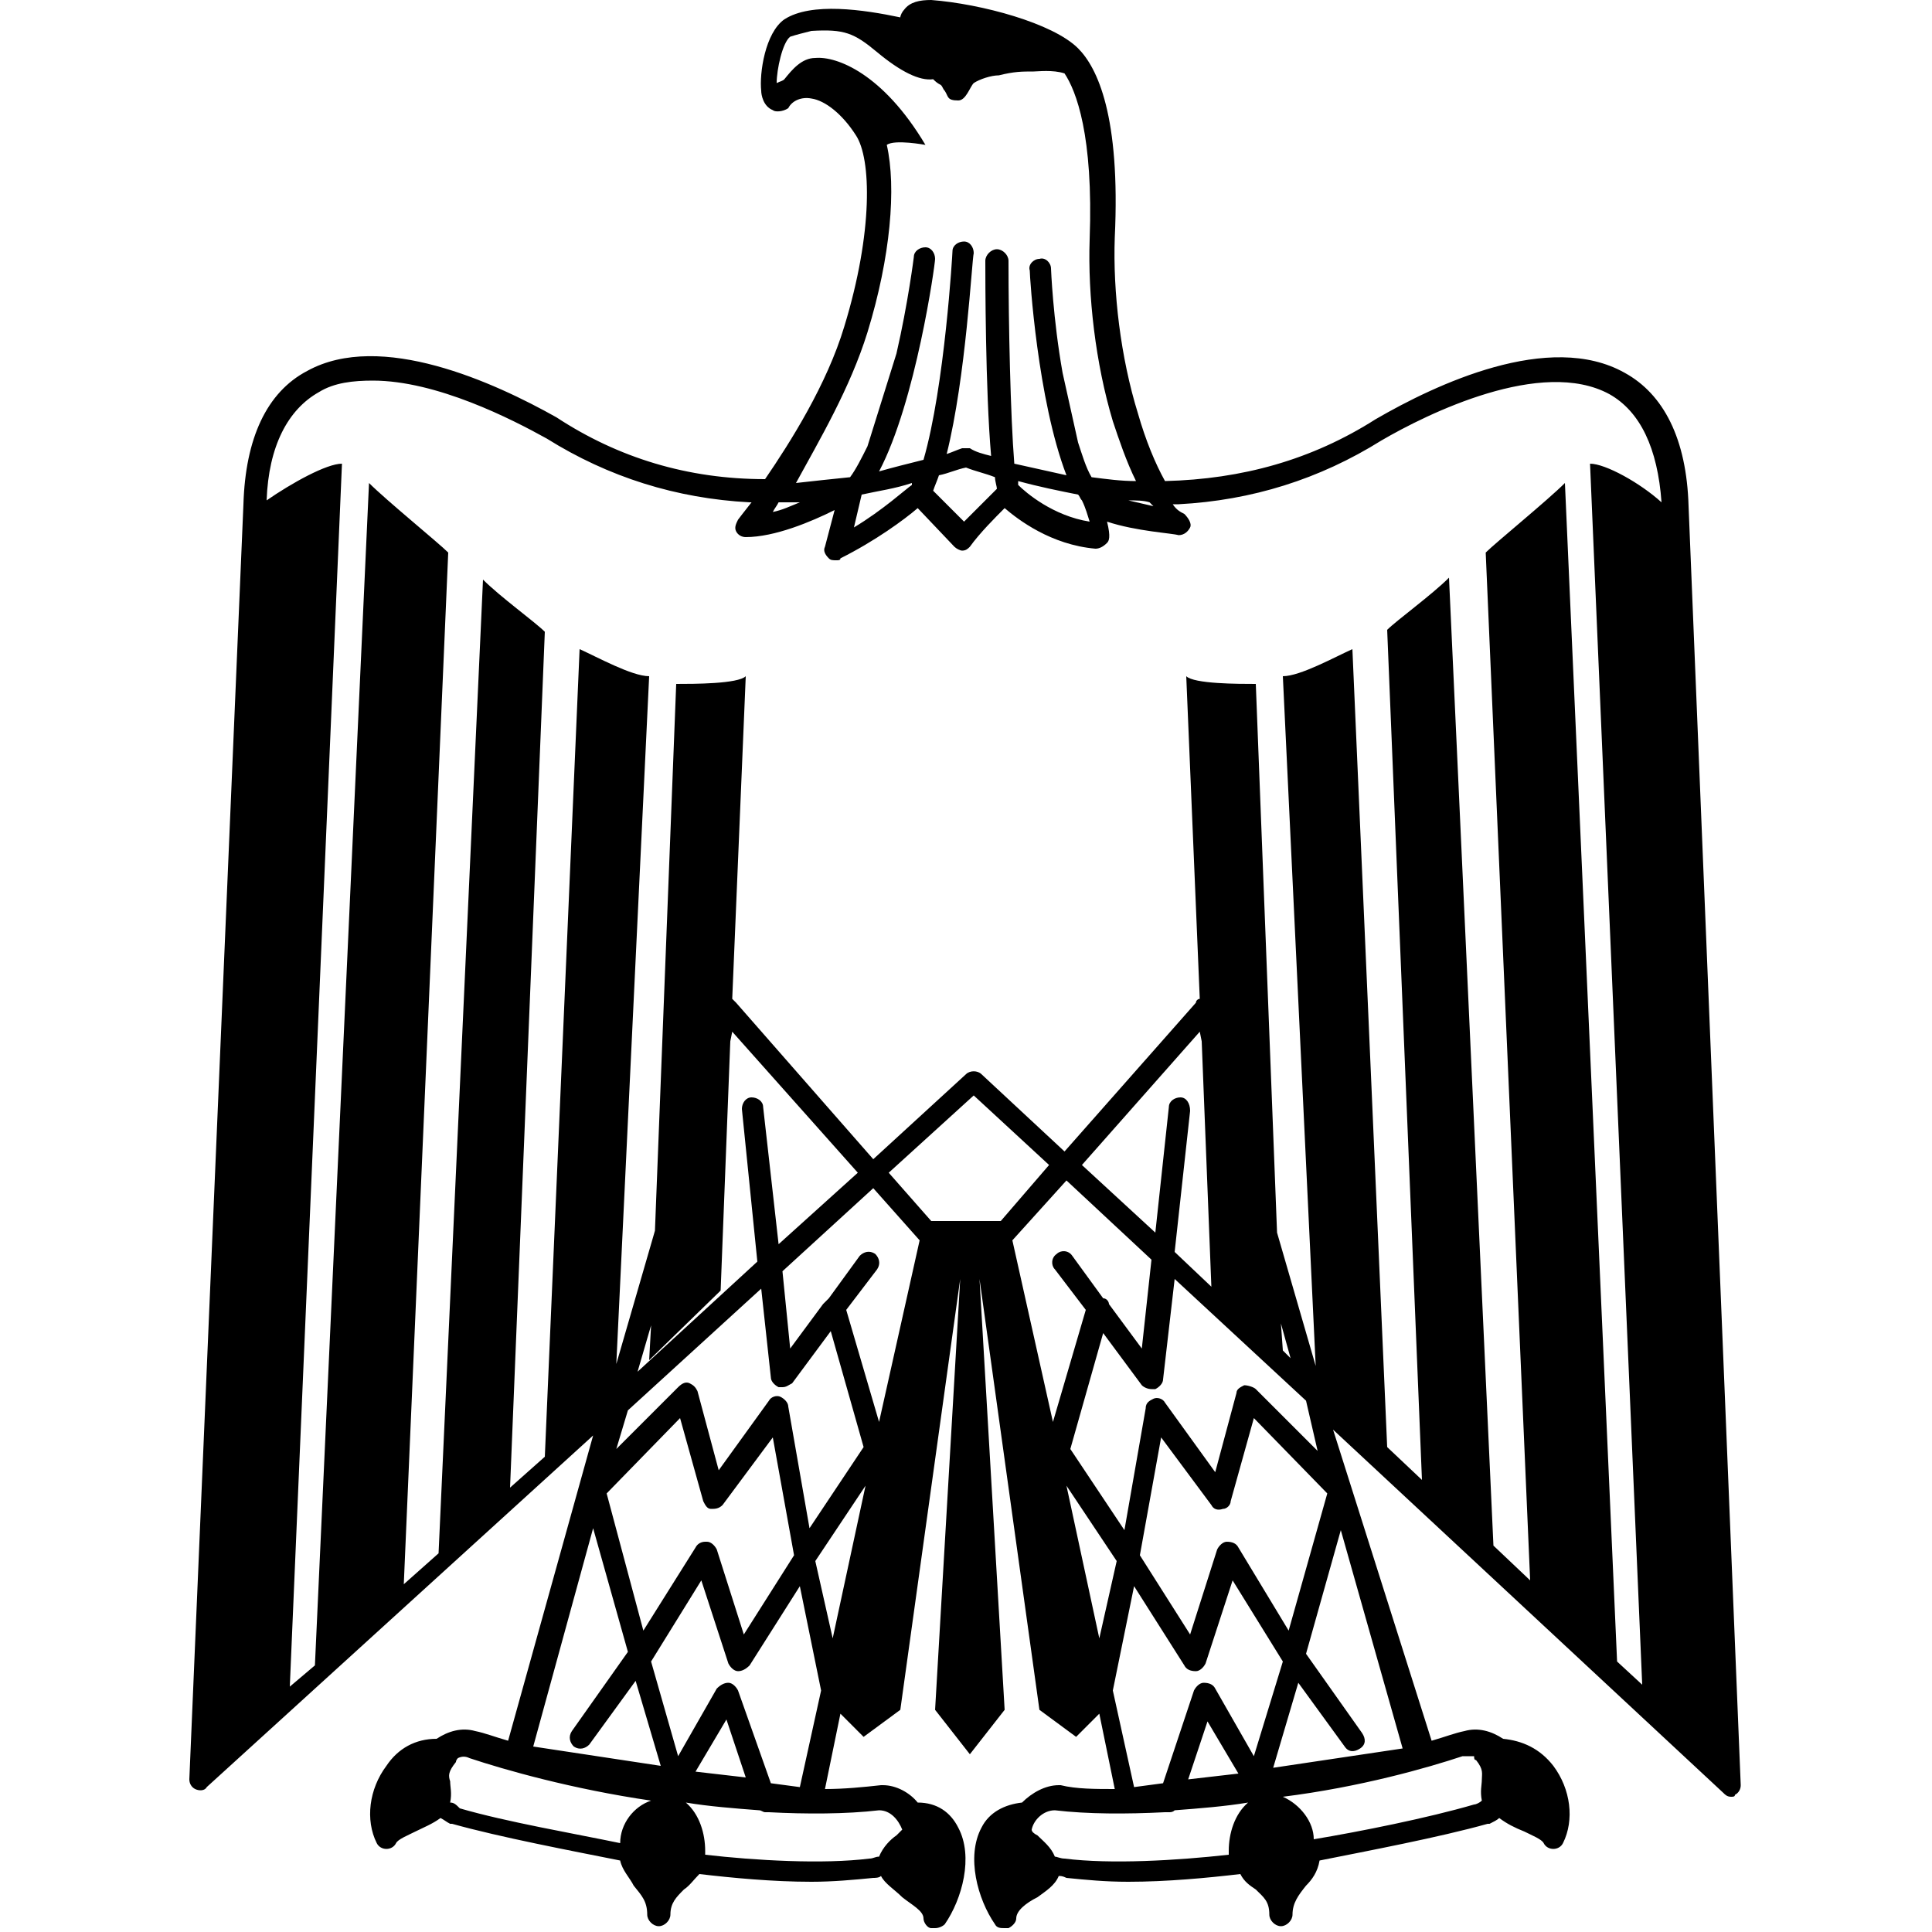 <?xml version="1.0" encoding="utf-8"?>
<!-- Generator: Adobe Illustrator 21.0.0, SVG Export Plug-In . SVG Version: 6.00 Build 0)  -->
<svg version="1.1" id="Layer_1" xmlns="http://www.w3.org/2000/svg" xmlns:xlink="http://www.w3.org/1999/xlink" x="0px" y="0px"
	 viewBox="0 0 100 100" style="enable-background:new 0 0 100 100;" xml:space="preserve">
<g>
	<path d="M87.4,26.2c-0.1-3.5-1.3-5.8-3.3-6.9c-3.9-2.2-9.8,0.6-12.9,2.4c0,0,0,0,0,0c-3.3,2.1-6.9,3.1-10.9,3.2
		c-0.5-0.9-1-2.1-1.4-3.5c-0.9-2.9-1.3-6.3-1.2-9.1c0.3-6.3-0.9-8.8-1.9-9.8c-1.3-1.3-5-2.3-7.6-2.5c-0.6,0-1.1,0.1-1.4,0.5
		c-0.1,0.1-0.2,0.3-0.2,0.4c-1.9-0.4-4.6-0.8-6,0.1c-1,0.7-1.3,2.8-1.2,3.7c0,0.2,0.1,0.8,0.6,1c0.1,0.1,0.5,0.1,0.8-0.1
		C41,5.2,41.5,5,42,5.1c0.7,0.1,1.6,0.8,2.3,1.9c0.8,1.2,0.9,5-0.6,9.9c-0.9,3-2.8,6-4.1,7.9c-4,0-7.6-1.1-10.8-3.2c0,0,0,0,0,0
		c-3.2-1.8-9.1-4.5-12.9-2.4c-2.1,1.1-3.2,3.5-3.3,6.9l-2.8,66c0,0.2,0.1,0.4,0.3,0.5c0.2,0.1,0.5,0.1,0.6-0.1l20-18.2l-4.4,15.8
		c-0.7-0.2-1.2-0.4-1.7-0.5c0,0,0,0,0,0c-0.7-0.2-1.4,0-2,0.4c-1.1,0-2,0.5-2.6,1.4c-0.9,1.2-1.1,2.8-0.5,4c0.1,0.2,0.3,0.3,0.5,0.3
		c0,0,0,0,0,0c0.2,0,0.4-0.1,0.5-0.3c0.1-0.2,0.6-0.4,1-0.6c0.4-0.2,0.9-0.4,1.3-0.7c0.2,0.1,0.3,0.2,0.5,0.3c0,0,0,0,0.1,0
		c2.5,0.7,6.2,1.4,8.7,1.9c0.1,0.5,0.5,0.9,0.7,1.3c0.4,0.5,0.7,0.8,0.7,1.5c0,0.3,0.3,0.6,0.6,0.6c0.3,0,0.6-0.3,0.6-0.6
		c0-0.6,0.3-0.9,0.7-1.3c0.3-0.2,0.5-0.5,0.8-0.8c1.7,0.2,3.8,0.4,5.8,0.4c1.1,0,2.2-0.1,3.2-0.2c0.1,0,0.3,0,0.4-0.1
		c0.2,0.4,0.7,0.7,1.1,1.1c0.5,0.4,1.1,0.7,1.1,1.1c0,0.2,0.2,0.5,0.4,0.5c0.1,0,0.1,0,0.2,0c0.2,0,0.4-0.1,0.5-0.2
		c0.9-1.3,1.5-3.5,0.7-5c-0.4-0.8-1.1-1.3-2.1-1.3c-0.4-0.5-1.1-0.9-1.8-0.9c0,0,0,0-0.1,0c-0.9,0.1-1.9,0.2-2.9,0.2l0.8-3.9
		l1.2,1.2l1.9-1.4l3.1-22.3l-1.3,22.3l1.8,2.3l1.8-2.3l-1.3-22.3l3.1,22.3l1.9,1.4l1.2-1.2l0.8,3.9c-1,0-2,0-2.8-0.2c0,0,0,0-0.1,0
		c-0.7,0-1.4,0.4-1.9,0.9c-0.9,0.1-1.7,0.5-2.1,1.3c-0.8,1.5-0.2,3.7,0.7,5c0.1,0.2,0.3,0.2,0.5,0.2c0.1,0,0.1,0,0.2,0
		c0.2-0.1,0.4-0.3,0.4-0.5c0-0.4,0.5-0.8,1.1-1.1c0.4-0.3,0.9-0.6,1.1-1.1c0.1,0,0.2,0,0.4,0.1c1,0.1,2,0.2,3.2,0.2
		c2,0,4.1-0.2,5.8-0.4c0.2,0.4,0.5,0.6,0.8,0.8c0.4,0.4,0.7,0.6,0.7,1.3c0,0.3,0.3,0.6,0.6,0.6c0.3,0,0.6-0.3,0.6-0.6
		c0-0.6,0.3-1,0.7-1.5c0.3-0.3,0.6-0.7,0.7-1.3c2.5-0.5,6.2-1.2,8.7-1.9c0,0,0,0,0.1,0c0.2-0.1,0.4-0.2,0.5-0.3
		c0.4,0.3,0.8,0.5,1.3,0.7c0.4,0.2,0.9,0.4,1,0.6c0.1,0.2,0.3,0.3,0.5,0.3c0,0,0,0,0,0c0.2,0,0.4-0.1,0.5-0.3c0.6-1.2,0.4-2.8-0.5-4
		c-0.7-0.9-1.6-1.3-2.6-1.4c-0.6-0.4-1.3-0.6-2-0.4c0,0,0,0,0,0c-0.5,0.1-1,0.3-1.7,0.5L69,74l20.2,18.8c0.1,0.1,0.2,0.2,0.4,0.2
		c0.1,0,0.2,0,0.2-0.1c0.2-0.1,0.3-0.3,0.3-0.5L87.4,26.2z M59.7,26.2c-0.4-0.1-0.9-0.2-1.3-0.3c0.4,0,0.8,0,1.1,0.1
		C59.6,26.1,59.6,26.1,59.7,26.2z M40.3,26c0.4,0,0.7,0,1.1,0c-0.5,0.2-0.9,0.4-1.4,0.5C40.1,26.3,40.2,26.2,40.3,26z M44.6,25.6
		c0.9-0.2,1.7-0.3,2.6-0.6c0,0,0,0.1,0,0.1c-0.3,0.2-1.5,1.3-3,2.2L44.6,25.6z M48.6,24.6c0.5-0.1,0.9-0.3,1.4-0.4
		c0.5,0.2,1,0.3,1.5,0.5c0,0.2,0.1,0.5,0.1,0.6c-0.4,0.4-1.1,1.1-1.7,1.7l-1.6-1.6C48.4,25.1,48.5,24.9,48.6,24.6z M52.7,25.1
		c0,0,0-0.1,0-0.2c1.1,0.3,2.1,0.5,3.1,0.7c0.1,0.1,0.1,0.2,0.2,0.3c0.2,0.4,0.3,0.8,0.4,1.1C54.5,26.7,53.1,25.5,52.7,25.1z
		 M44.9,17.2c1.2-3.9,1.5-7.5,1-9.7c0,0,0,0,0,0c0.4-0.3,2,0,2,0c-2.2-3.7-4.6-4.6-5.7-4.5c-0.7,0-1.2,0.6-1.6,1.1
		c-0.1,0.1-0.2,0.1-0.4,0.2c0-0.7,0.3-2.1,0.7-2.4c0.3-0.1,0.7-0.2,1.1-0.3c1.7-0.1,2.2,0.1,3.4,1.1c1.2,1,2.2,1.5,2.9,1.4
		c0.1,0.1,0.2,0.2,0.4,0.3c0.1,0.1,0.1,0.2,0.2,0.3C49.1,5,49,5.2,49.6,5.2c0.4,0,0.6-0.7,0.8-0.9c0.3-0.2,0.9-0.4,1.3-0.4
		c0.8-0.2,1.2-0.2,1.8-0.2c0.2,0,1-0.1,1.6,0.1c0.6,0.9,1.5,3.2,1.3,8.6c-0.1,2.9,0.3,6.4,1.2,9.4c0.3,0.9,0.7,2.1,1.2,3.1
		c-0.8,0-1.5-0.1-2.3-0.2c-0.3-0.5-0.5-1.2-0.7-1.8l-0.8-3.6c-0.5-2.8-0.6-5.4-0.6-5.4c0-0.3-0.3-0.6-0.6-0.5
		c-0.3,0-0.6,0.3-0.5,0.6c0,0.3,0.4,6.7,1.9,10.6c-0.9-0.2-1.8-0.4-2.7-0.6c-0.2-2.5-0.3-7.2-0.3-10.5c0-0.3-0.3-0.6-0.6-0.6
		c-0.3,0-0.6,0.3-0.6,0.6c0,0.8,0,6.7,0.3,10.1c-0.4-0.1-0.8-0.2-1.1-0.4c-0.1,0-0.3,0-0.4,0c-0.3,0.1-0.5,0.2-0.8,0.3
		c1-4,1.3-10,1.4-10.4c0-0.3-0.2-0.6-0.5-0.6c-0.3,0-0.6,0.2-0.6,0.5c0,0.1-0.4,7-1.5,10.8c-0.8,0.2-1.6,0.4-2.3,0.6
		c1.9-3.6,2.9-10.7,2.9-11c0-0.3-0.2-0.6-0.5-0.6c-0.3,0-0.6,0.2-0.6,0.5c0,0-0.3,2.4-0.9,5l-1.5,4.8c-0.3,0.6-0.6,1.2-0.9,1.6
		c-1,0.1-1.9,0.2-2.8,0.3C42.4,22.8,44,20.1,44.9,17.2z M16.5,20.3c0.8-0.5,1.8-0.6,2.8-0.6c3.3,0,7.2,2,9,3c3.2,2,6.7,3.1,10.5,3.3
		c0,0,0.1,0,0.1,0c-0.4,0.5-0.7,0.9-0.7,0.9c-0.1,0.2-0.2,0.4-0.1,0.6c0.1,0.2,0.3,0.3,0.5,0.3c1.5,0,3.4-0.8,4.6-1.4l-0.5,1.9
		c-0.1,0.2,0,0.4,0.2,0.6c0.1,0.1,0.2,0.1,0.4,0.1c0.1,0,0.2,0,0.2-0.1c1.8-0.9,3.3-2,4-2.6l1.9,2c0.1,0.1,0.3,0.2,0.4,0.2
		c0.2,0,0.3-0.1,0.4-0.2c0.5-0.7,1.3-1.5,1.8-2c0.7,0.6,2.4,1.9,4.7,2.1c0,0,0,0,0,0c0.2,0,0.4-0.1,0.6-0.3c0.1-0.1,0.2-0.3,0-1.1
		c1.5,0.5,3.4,0.6,3.7,0.7c0.3,0,0.5-0.2,0.6-0.4s-0.1-0.5-0.3-0.7c-0.2-0.1-0.4-0.2-0.6-0.5c0.1,0,0.2,0,0.3,0
		c3.8-0.2,7.3-1.3,10.5-3.3c2.4-1.4,8.3-4.3,11.8-2.4c1.6,0.9,2.5,2.8,2.7,5.6C84.9,25,83.1,24,82.3,24L85,87.2L83.7,86l-2.7-61
		c-0.9,0.9-3.6,3.1-4.1,3.6l0,0l2.3,53.2L77.3,80L75,29.9c-0.9,0.9-2.7,2.2-3.2,2.7v0l1.8,44l-1.8-1.7L70,33.6
		C69.1,34,67.3,35,66.4,35v0l1.7,35.7l-2-6.9L65,35.4c-0.9,0-3.2,0-3.6-0.4v0l0.7,16.7c-0.1,0-0.2,0.1-0.2,0.2l-6.8,7.7l-4.3-4
		c-0.2-0.2-0.6-0.2-0.8,0l-4.8,4.4l-7.1-8.1c-0.1-0.1-0.1-0.1-0.2-0.2L38.6,35v0c-0.4,0.4-2.7,0.4-3.6,0.4l-1.1,28.3l-2,6.9L33.6,35
		v0c-0.9,0-2.7-1-3.6-1.4l-1.8,41.8L26.4,77l1.8-44.3v0c-0.5-0.5-2.3-1.8-3.2-2.7l-2.3,50.4L20.9,82l2.3-53.4l0,0
		c-0.5-0.5-3.2-2.7-4.1-3.6l-2.8,61.2L15,87.3L17.7,24c-0.8,0-2.6,1-3.9,1.9C13.9,23.1,14.9,21.2,16.5,20.3z M61.1,56.8
		c-0.3,0-0.6,0.2-0.6,0.5l-0.7,6.5l-3.8-3.5l6.1-6.9l0.1,0.5l0.5,12.7l-1.9-1.8l0.8-7.3C61.6,57.1,61.4,56.8,61.1,56.8z M57.4,67.5
		c0-0.1-0.1-0.3-0.3-0.3L55.5,65c-0.2-0.3-0.6-0.3-0.8-0.1c-0.3,0.2-0.3,0.6-0.1,0.8l1.6,2.1l-1.7,5.8l-2.1-9.4l2.8-3.1l4.4,4.1
		l-0.5,4.6L57.4,67.5z M66.7,84.4l-2.6-4.3c-0.1-0.2-0.3-0.3-0.6-0.3c-0.2,0-0.4,0.2-0.5,0.4l-1.4,4.4L59,80.5l1.1-6.1l2.6,3.5
		c0.1,0.2,0.3,0.3,0.6,0.2c0.2,0,0.4-0.2,0.4-0.4l1.2-4.3l3.8,3.9L66.7,84.4z M61.3,86.2c0.1,0.2,0.3,0.3,0.6,0.3
		c0.2,0,0.4-0.2,0.5-0.4l1.4-4.3l2.6,4.2l-1.5,4.9l-2-3.5c-0.1-0.2-0.3-0.3-0.6-0.3c-0.2,0-0.4,0.2-0.5,0.4l-1.6,4.8l-1.5,0.2
		l-1.1-5l1.1-5.4L61.3,86.2z M61.5,92.1l1-3l1.6,2.7L61.5,92.1z M56.9,84.8l-1.7-7.9l2.6,3.9L56.9,84.8z M66.4,69.9l-0.1-1.4
		l0.5,1.8L66.4,69.9z M36,91.7l1.6-2.7l1,3L36,91.7z M38.2,87.5c-0.1-0.2-0.3-0.4-0.5-0.4c-0.2,0-0.4,0.1-0.6,0.3l-2,3.5L33.7,86
		l2.6-4.2l1.4,4.3c0.1,0.2,0.3,0.4,0.5,0.4c0.2,0,0.4-0.1,0.6-0.3l2.6-4.1l1.1,5.4l-1.1,5l-1.5-0.2L38.2,87.5z M33.3,84.4l-1.9-7.1
		l3.8-3.9l1.2,4.3c0.1,0.2,0.2,0.4,0.4,0.4c0.2,0,0.4,0,0.6-0.2l2.6-3.5l1.1,6.1l-2.6,4.1l-1.4-4.4c-0.1-0.2-0.3-0.4-0.5-0.4
		c0,0,0,0-0.1,0c-0.2,0-0.4,0.1-0.5,0.3L33.3,84.4z M42.2,80.8l2.6-3.9l-1.7,7.9L42.2,80.8z M45.5,73.6l-1.7-5.8l1.6-2.1
		c0.2-0.3,0.1-0.6-0.1-0.8c-0.3-0.2-0.6-0.1-0.8,0.1l-1.6,2.2c-0.1,0.1-0.2,0.2-0.3,0.3l-1.7,2.3l-0.4-4l4.7-4.3l2.4,2.7L45.5,73.6z
		 M40.3,64.4l-0.8-7.1c0-0.3-0.3-0.5-0.6-0.5c-0.3,0-0.5,0.3-0.5,0.6l0.8,7.9L33,71l0.7-2.4l-0.1,1.8l3.7-3.6l0.5-12.9l0.1-0.5
		l6.5,7.3L40.3,64.4z M39.4,66.7l0.5,4.6c0,0.2,0.2,0.4,0.4,0.5c0.1,0,0.1,0,0.2,0c0.2,0,0.3-0.1,0.5-0.2l2-2.7l1.7,6l-2.8,4.2
		l-1.1-6.3c0-0.2-0.2-0.4-0.4-0.5c-0.2-0.1-0.5,0-0.6,0.2l-2.6,3.6l-1.1-4.1c-0.1-0.2-0.2-0.3-0.4-0.4c-0.2-0.1-0.4,0-0.6,0.2
		l-3.2,3.2l0.6-2L39.4,66.7z M30.7,79.1l1.8,6.4l-2.9,4.1c-0.2,0.3-0.1,0.6,0.1,0.8c0.3,0.2,0.6,0.1,0.8-0.1l2.4-3.3l1.3,4.4l-6.6-1
		L30.7,79.1z M23.3,93.3c0.1-0.5,0-0.8,0-1.1c-0.1-0.3-0.1-0.5,0.3-1c0-0.1,0.1-0.2,0.1-0.2c0.2-0.1,0.4-0.1,0.6,0
		c1.8,0.6,5.3,1.6,9.4,2.2c-0.9,0.3-1.6,1.2-1.6,2.2c0,0,0,0,0,0c-2.4-0.5-5.9-1.1-8.3-1.8C23.6,93.4,23.5,93.3,23.3,93.3z
		 M45.5,93.7c0.6,0,1,0.5,1.2,1c-0.1,0.1-0.2,0.2-0.3,0.3c-0.3,0.2-0.7,0.6-0.9,1.1c-0.2,0-0.3,0.1-0.5,0.1
		c-2.4,0.3-5.9,0.1-8.5-0.2c0-0.1,0-0.1,0-0.2c0-0.9-0.3-1.9-1-2.5c1.2,0.2,2.5,0.3,3.8,0.4c0.1,0,0.2,0.1,0.3,0.1
		c0.1,0,0.1,0,0.2,0c0,0,0,0,0,0C41.7,93.9,43.8,93.9,45.5,93.7z M48.2,63.2L48.2,63.2L46,60.7l4.4-4l3.9,3.6l-2.5,2.9l0,0H48.2z
		 M55.1,96.2c-0.2,0-0.4-0.1-0.5-0.1c-0.2-0.5-0.6-0.8-0.9-1.1c-0.2-0.1-0.3-0.2-0.3-0.3c0.1-0.5,0.6-1,1.2-1
		c1.7,0.2,3.7,0.2,5.7,0.1c0,0,0,0,0,0c0.1,0,0.1,0,0.2,0c0.1,0,0.2,0,0.3-0.1c1.3-0.1,2.6-0.2,3.8-0.4c-0.7,0.6-1,1.6-1,2.5
		c0,0.1,0,0.1,0,0.2C60.9,96.3,57.5,96.5,55.1,96.2z M75.7,90.9c0.2,0,0.4,0,0.6,0c0,0.1,0,0.2,0.1,0.2c0.4,0.5,0.3,0.7,0.3,1
		c0,0.3-0.1,0.6,0,1.1c-0.1,0.1-0.3,0.2-0.4,0.2c-2.4,0.7-5.9,1.4-8.3,1.8c0,0,0,0,0,0c0-0.9-0.7-1.8-1.6-2.2
		C70.4,92.5,73.9,91.5,75.7,90.9z M65.9,91.5l1.3-4.4l2.4,3.3c0.2,0.3,0.5,0.3,0.8,0.1c0.3-0.2,0.3-0.5,0.1-0.8l-2.9-4.1l1.8-6.4
		l3.2,11.3L65.9,91.5z M68.2,75.1L65,71.9c-0.1-0.1-0.4-0.2-0.6-0.2c-0.2,0.1-0.4,0.2-0.4,0.4l-1.1,4.1l-2.6-3.6
		c-0.1-0.2-0.4-0.3-0.6-0.2c-0.2,0.1-0.4,0.2-0.4,0.5l-1.1,6.3l-2.8-4.2l1.7-6l2,2.7c0.1,0.1,0.3,0.2,0.5,0.2c0.1,0,0.1,0,0.2,0
		c0.2-0.1,0.4-0.3,0.4-0.5l0.6-5.2l6.8,6.3L68.2,75.1z"/>
	<polygon points="17.7,24 17.7,24 17.7,24 	"/>
	<polygon points="82.3,24 82.3,24 82.3,24 	"/>
</g>
</svg>
